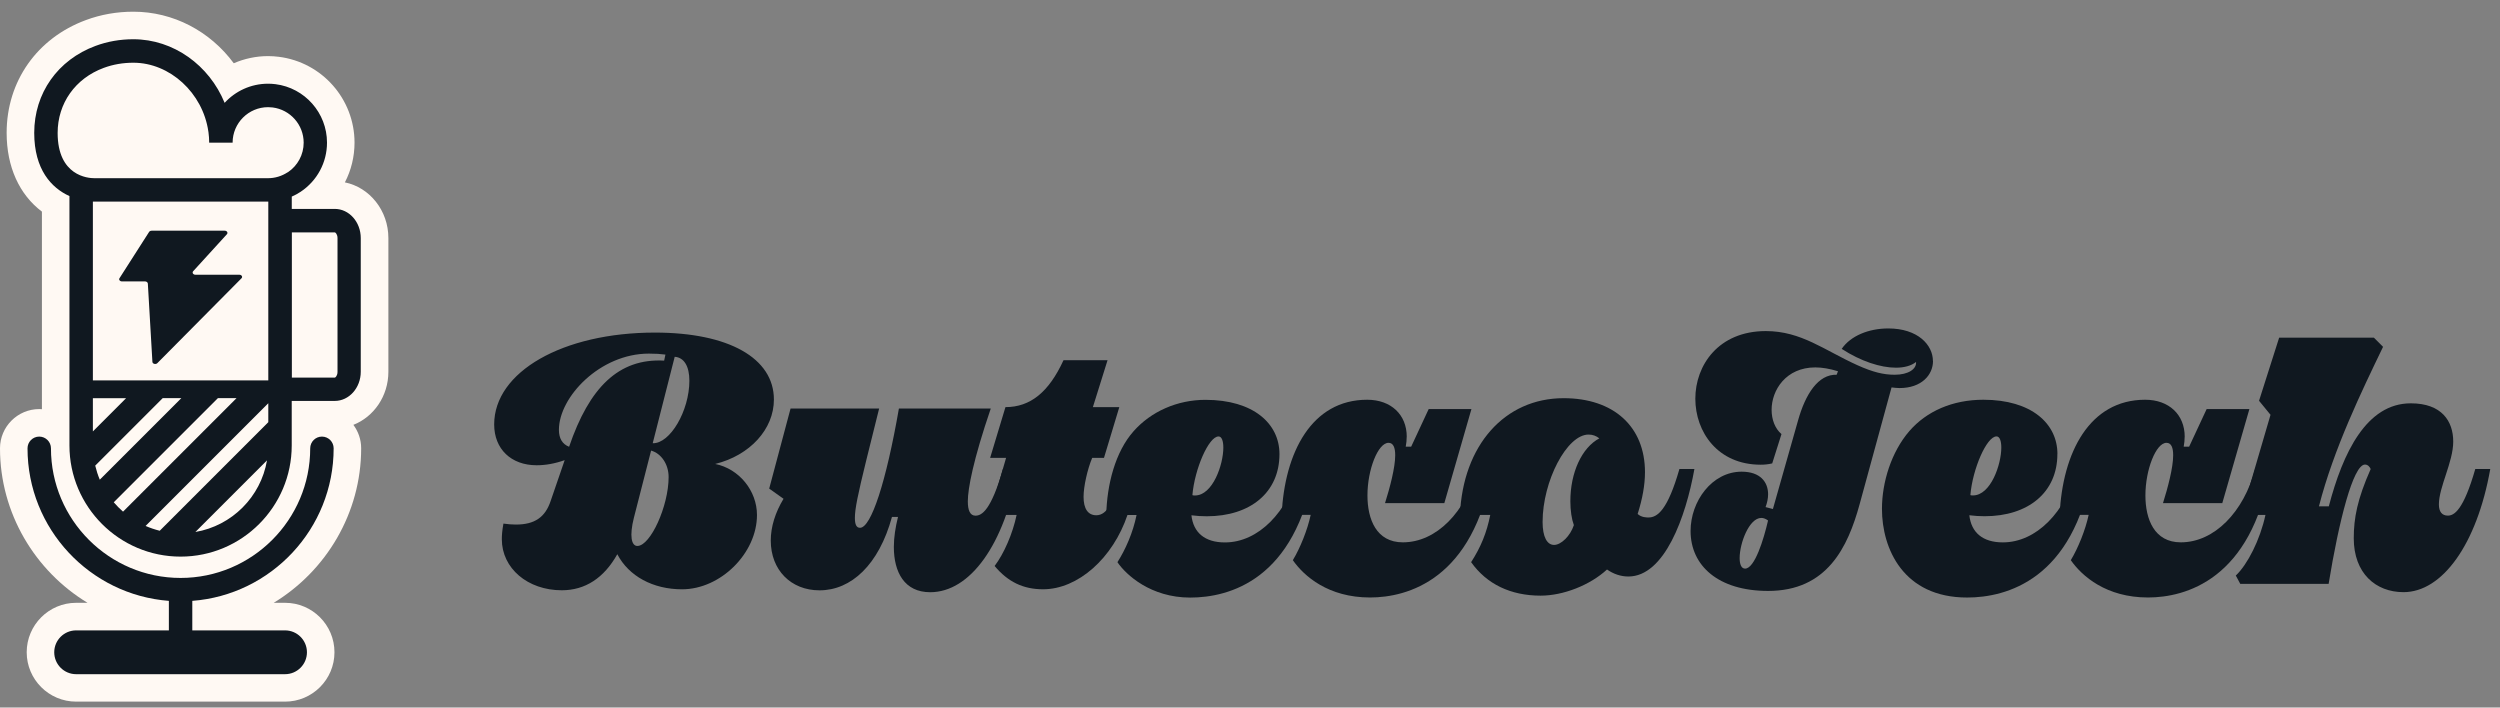 <svg width="212" height="60" viewBox="0 0 212 60" fill="none" xmlns="http://www.w3.org/2000/svg">
<rect x="0" y="0" width="212" height="60" fill="#808080" stroke="none"/>
<path d="M32.935 20.185V31.526C32.935 33.591 31.695 35.35 29.966 36.027C30.381 36.586 30.627 37.27 30.627 38.014C30.627 43.512 27.659 48.416 23.209 51.118H24.175C26.486 51.118 28.363 52.999 28.363 55.31C28.363 57.621 26.482 59.498 24.175 59.498H6.456C4.145 59.498 2.264 57.617 2.264 55.31C2.264 53.003 4.145 51.118 6.456 51.118H7.422C2.968 48.419 -9.15527e-05 43.516 -9.15527e-05 38.017C-9.15527e-05 36.183 1.494 34.69 3.328 34.69C3.402 34.69 3.48 34.693 3.555 34.701V17.945C1.635 16.498 0.563 14.147 0.563 11.265C0.563 6.897 3.14 3.233 7.289 1.7C8.564 1.227 9.917 0.992 11.309 0.992C14.696 0.992 17.812 2.646 19.823 5.364C20.734 4.969 21.723 4.758 22.732 4.758C23.033 4.758 23.338 4.778 23.643 4.817C27.303 5.274 30.064 8.399 30.064 12.094C30.064 13.287 29.779 14.441 29.247 15.465C31.343 15.891 32.935 17.847 32.935 20.189" fill="#FFF9F3"/>
<path d="M12.85 19.562H19.052C19.244 19.562 19.353 19.735 19.244 19.86L16.381 23C16.268 23.125 16.381 23.297 16.573 23.297H20.296C20.491 23.297 20.601 23.477 20.48 23.598L13.343 30.794C13.21 30.93 12.936 30.86 12.924 30.688L12.537 24.044C12.529 23.946 12.428 23.864 12.303 23.864H10.339C10.164 23.864 10.05 23.715 10.132 23.594L12.643 19.668C12.682 19.605 12.764 19.566 12.85 19.566" fill="#101820"/>
<path d="M28.391 17.719H24.742V16.671C25 16.558 25.254 16.425 25.493 16.264C26.893 15.334 27.73 13.777 27.73 12.096C27.73 9.581 25.849 7.45 23.358 7.137C23.15 7.11 22.939 7.098 22.732 7.098C21.277 7.098 19.963 7.724 19.048 8.721C17.746 5.538 14.715 3.328 11.309 3.328C10.191 3.328 9.112 3.516 8.103 3.891C4.896 5.076 2.902 7.903 2.902 11.267C2.902 14.372 4.36 15.936 5.889 16.628V37.776C5.889 42.973 10.117 47.201 15.314 47.201C20.511 47.201 24.738 42.973 24.738 37.776V33.999H28.387C29.603 33.999 30.592 32.888 30.592 31.527V20.187C30.592 18.822 29.603 17.715 28.387 17.715L28.391 17.719ZM8.462 40.678C8.302 40.295 8.173 39.896 8.075 39.485L13.796 33.764H15.376L8.466 40.674L8.462 40.678ZM7.876 36.584V33.768H10.691L7.876 36.584ZM9.647 42.594L18.477 33.764H20.057L10.433 43.388C10.152 43.142 9.89 42.876 9.647 42.594ZM16.569 45.112L22.642 39.039C22.114 42.136 19.666 44.585 16.569 45.112ZM22.752 35.801L13.546 45.007C13.132 44.905 12.729 44.768 12.346 44.6L22.752 34.194V35.797V35.801ZM22.752 32.258H7.876V17.097H22.752V32.258V32.258ZM24.39 14.61C23.897 14.935 23.323 15.111 22.728 15.111H7.993C7.473 15.111 4.888 14.927 4.888 11.271C4.888 8.76 6.386 6.648 8.795 5.757C9.585 5.463 10.429 5.319 11.313 5.319C14.406 5.319 17.199 7.88 17.668 11.149L17.68 11.227C17.719 11.517 17.738 11.81 17.738 12.1H19.725C19.725 10.438 21.074 9.088 22.736 9.088C22.861 9.088 22.986 9.096 23.115 9.112C24.617 9.3 25.751 10.582 25.751 12.1C25.751 13.112 25.247 14.051 24.402 14.614L24.39 14.61ZM28.621 31.535C28.621 31.86 28.441 32.02 28.398 32.02H24.75V19.706H28.398C28.441 19.706 28.621 19.866 28.621 20.191V31.531V31.535Z" fill="#101820"/>
<path d="M28.293 38.017C28.293 37.469 27.847 37.023 27.299 37.023C26.752 37.023 26.306 37.469 26.306 38.017C26.306 44.078 21.375 49.009 15.314 49.009C9.252 49.009 4.321 44.078 4.321 38.017C4.321 37.469 3.875 37.023 3.328 37.023C2.78 37.023 2.334 37.469 2.334 38.017C2.334 44.837 7.625 50.444 14.32 50.953V53.456H6.456C5.432 53.456 4.599 54.289 4.599 55.313C4.599 56.338 5.432 57.171 6.456 57.171H24.171C25.196 57.171 26.029 56.338 26.029 55.313C26.029 54.289 25.196 53.456 24.171 53.456H16.307V50.953C23.002 50.444 28.293 44.837 28.293 38.017" fill="#101820"/>
<g opacity="0.05">
<g opacity="0.05">
<path opacity="0.05" d="M23.745 16.094V37.774C23.745 42.431 19.971 46.205 15.314 46.205C14.707 46.205 14.117 46.142 13.55 46.021C13.55 46.021 27.041 27.505 20.28 16.094H23.745V16.094Z" fill="#03035B"/>
</g>
</g>
<g opacity="0.05">
<g opacity="0.05">
<path opacity="0.05" d="M26.736 12.082C26.736 13.479 26.025 14.707 24.942 15.422C22.814 15.954 20.656 16.067 19.572 16.087C19.119 16.095 18.853 16.087 18.853 16.087C18.978 16.064 29.11 13.987 23.233 8.109C25.207 8.356 26.736 10.041 26.736 12.082" fill="#03035B"/>
</g>
</g>
<path d="M64.192 43.669C64.192 46.915 61.106 49.973 57.837 49.973C55.377 49.973 53.32 48.863 52.347 46.997C51.213 49.027 49.613 50.055 47.638 50.055C44.745 50.055 42.555 48.19 42.555 45.726C42.555 45.402 42.582 44.995 42.691 44.401C43.071 44.455 43.423 44.483 43.747 44.483C45.343 44.483 46.234 43.861 46.696 42.481L47.885 39.02C47.048 39.317 46.262 39.454 45.503 39.454C43.341 39.454 41.906 38.073 41.906 35.993C41.906 31.531 47.721 28.203 55.538 28.203C61.787 28.203 65.627 30.366 65.627 33.881C65.627 36.396 63.597 38.613 60.649 39.344C62.678 39.751 64.192 41.616 64.192 43.673V43.669ZM56.32 30.581L56.429 30.069C56.023 30.014 55.593 29.986 55.022 29.986C50.884 29.986 47.396 33.666 47.396 36.45C47.396 37.182 47.693 37.667 48.26 37.886C49.965 32.88 52.452 30.366 56.32 30.581ZM56.699 40.455C56.699 39.372 56.077 38.453 55.213 38.21L53.751 43.916C53.371 45.429 53.535 46.297 54.048 46.297C55.158 46.297 56.699 42.915 56.699 40.455V40.455ZM58.459 32.286C58.459 31.042 57.998 30.311 57.215 30.256L55.35 37.585C56.813 37.639 58.459 34.851 58.459 32.282" fill="#101820"/>
<path d="M74.551 34.641L73.468 38.997C72.736 41.973 72.494 43.162 72.494 43.92C72.494 44.487 72.631 44.757 72.928 44.757C73.874 44.757 75.145 40.862 76.228 34.641H84.018C82.532 38.997 82.071 41.429 82.071 42.513C82.071 43.271 82.259 43.729 82.72 43.729C83.26 43.729 84.046 43.267 85.047 39.779H86.318C85.184 46.188 82.263 50.22 78.88 50.22C76.69 50.22 75.798 48.515 75.798 46.38C75.798 45.571 75.935 44.703 76.15 43.838H75.638C74.527 47.897 72.177 50.06 69.498 50.06C67.062 50.06 65.361 48.328 65.361 45.84C65.361 44.679 65.74 43.459 66.444 42.297L65.228 41.433L67.039 34.645H74.559L74.551 34.641Z" fill="#101820"/>
<path d="M94.917 34.524L93.619 38.825H92.618C92.211 39.799 91.886 41.262 91.886 42.126C91.886 43.154 92.266 43.694 92.97 43.694C93.889 43.694 94.51 42.533 95.324 39.772H96.595C96.243 41.504 95.946 42.693 95.621 43.639C94.377 47.347 91.401 49.971 88.453 49.971C86.775 49.971 85.477 49.349 84.343 47.996C85.129 46.967 85.884 45.239 86.208 43.667H83.909L85.317 38.825H83.964L85.262 34.524C87.374 34.524 88.942 33.253 90.185 30.547H93.92L92.676 34.524H94.921H94.917Z" fill="#101820"/>
<path d="M94.757 47.675C95.433 46.62 96.082 45.161 96.38 43.671H93.81C93.865 41.102 94.569 38.317 96.137 36.558C97.6 34.907 99.817 33.906 102.222 33.906C106.305 33.906 108.499 35.936 108.499 38.505C108.499 41.751 106.039 43.78 102.332 43.78C101.897 43.78 101.467 43.753 101.033 43.698C101.194 45.161 102.167 45.998 103.872 45.998C106.711 45.998 109.202 43.428 110.176 39.776H111.447C109.879 49.161 104.252 50.675 100.924 50.675C97.596 50.675 95.488 48.755 94.757 47.671V47.675ZM101.33 42.017C102.844 42.017 103.739 39.393 103.739 37.958C103.739 37.391 103.602 37.011 103.333 37.011C102.496 37.011 101.303 39.772 101.115 41.989C101.197 42.017 101.252 42.017 101.33 42.017Z" fill="#101820"/>
<path d="M119.288 37.042C119.288 37.312 119.26 37.582 119.206 37.879H119.667L121.153 34.688H124.778L122.479 42.666H117.45C117.856 41.368 118.314 39.663 118.314 38.607C118.314 37.958 118.154 37.551 117.747 37.551C116.855 37.551 115.96 39.823 115.96 42.013C115.96 44.042 116.718 45.99 118.963 45.99C121.802 45.99 124.293 43.421 125.267 39.768H126.538C124.97 49.154 119.342 50.667 116.179 50.667C112.636 50.667 110.579 48.856 109.633 47.503C110.254 46.475 110.876 44.934 111.146 43.663H108.686C108.929 38.36 111.228 33.898 115.936 33.898C117.966 33.898 119.292 35.169 119.292 37.035" fill="#101820"/>
<path d="M143.686 39.772C142.954 43.855 141.144 48.888 138.086 48.888C137.437 48.888 136.815 48.673 136.275 48.293C134.84 49.619 132.568 50.511 130.648 50.511C128.106 50.511 126.076 49.537 124.751 47.672C125.588 46.373 126.076 45.157 126.374 43.667H123.804C124.047 37.77 127.59 33.766 132.595 33.766C136.842 33.766 139.494 36.175 139.494 40.042C139.494 41.125 139.278 42.314 138.872 43.585C139.196 43.882 139.63 43.882 139.791 43.882C140.549 43.882 141.414 43.261 142.415 39.772H143.686V39.772ZM135.626 37.176C135.356 36.961 135.059 36.851 134.707 36.851C132.869 36.851 130.812 40.801 130.812 44.262C130.812 45.532 131.191 46.209 131.786 46.209C132.38 46.209 133.166 45.45 133.463 44.531C133.276 44.019 133.166 43.288 133.166 42.502C133.166 40.069 134.14 37.958 135.626 37.172" fill="#101820"/>
<path d="M163.919 30.608C163.919 31.797 162.945 32.908 161.08 32.908C160.865 32.908 160.646 32.88 160.403 32.853L157.697 42.755C156.696 46.407 154.94 50.111 149.935 50.111C145.715 50.111 143.361 47.975 143.361 45.027C143.361 42.512 145.172 39.998 147.69 39.998C149.286 39.998 149.935 40.889 149.935 41.918C149.935 42.27 149.853 42.649 149.72 43.001L150.342 43.165L152.477 35.645C153.098 33.428 154.182 31.723 155.75 31.778L155.859 31.481C155.155 31.265 154.506 31.156 153.939 31.156C151.452 31.156 150.232 33.076 150.232 34.754C150.232 35.591 150.529 36.349 151.069 36.811L150.283 39.298C149.931 39.38 149.606 39.407 149.309 39.407C145.657 39.407 143.764 36.623 143.764 33.807C143.764 30.992 145.711 28.075 149.743 28.075C152.746 28.075 154.694 29.697 157.506 30.968C158.831 31.563 159.723 31.778 160.669 31.778C161.831 31.778 162.535 31.293 162.48 30.695C162.073 31.019 161.479 31.18 160.775 31.18C159.477 31.18 157.799 30.64 156.176 29.584C156.935 28.473 158.475 27.852 160.126 27.852C162.64 27.852 163.911 29.259 163.911 30.612L163.919 30.608ZM149.927 44.135C149.739 43.998 149.548 43.92 149.36 43.92C148.331 43.92 147.522 46.055 147.522 47.326C147.522 47.838 147.659 48.218 147.983 48.218C148.793 48.218 149.552 45.782 149.931 44.135" fill="#101820"/>
<path d="M174.466 38.501C174.466 41.747 172.006 43.776 168.299 43.776C167.865 43.776 167.435 43.749 167 43.694C167.161 45.157 168.135 45.994 169.84 45.994C172.679 45.994 175.17 43.425 176.143 39.772H177.414C175.846 49.157 170.137 50.671 166.813 50.671C161.404 50.671 159.59 46.533 159.59 43.151C159.59 40.906 160.376 38.337 161.917 36.55C163.379 34.872 165.569 33.898 168.193 33.898C172.276 33.898 174.47 35.928 174.47 38.497L174.466 38.501ZM167.302 42.013C168.815 42.013 169.711 39.389 169.711 37.954C169.711 37.387 169.574 37.007 169.304 37.007C168.467 37.007 167.274 39.768 167.087 41.986C167.169 42.013 167.223 42.013 167.302 42.013Z" fill="#101820"/>
<path d="M185.259 37.042C185.259 37.312 185.232 37.582 185.177 37.879H185.638L187.124 34.688H190.749L188.45 42.666H183.421C183.828 41.368 184.285 39.663 184.285 38.607C184.285 37.958 184.125 37.551 183.718 37.551C182.827 37.551 181.931 39.823 181.931 42.013C181.931 44.042 182.69 45.99 184.934 45.99C187.773 45.99 190.264 43.421 191.238 39.768H192.509C190.941 49.154 185.314 50.667 182.15 50.667C178.607 50.667 176.55 48.856 175.604 47.503C176.225 46.475 176.847 44.934 177.117 43.663H174.657C174.9 38.36 177.199 33.898 181.908 33.898C183.937 33.898 185.263 35.169 185.263 37.035" fill="#101820"/>
<path d="M202.082 29.415C200.295 33.122 197.89 38.069 196.646 42.938H197.483C198.672 38.394 200.674 34.202 204.436 34.202C207.06 34.202 208.034 35.715 208.034 37.447C208.034 39.18 206.818 41.287 206.818 42.777C206.818 43.399 207.088 43.724 207.576 43.724C208.116 43.724 208.902 43.262 209.903 39.774H211.174C210.04 46.183 207.092 50.215 203.818 50.215C201.464 50.215 199.599 48.62 199.599 45.644C199.599 43.939 199.896 42.343 201.034 39.774C200.952 39.586 200.792 39.395 200.549 39.395C199.548 39.395 198.332 44.209 197.468 49.511H189.975L189.596 48.807C190.597 47.861 191.653 45.777 192.11 43.669H190.053L192.54 35.175L191.567 33.986L193.272 28.633H201.304L202.09 29.419L202.082 29.415Z" fill="#101820"/>
</svg>
